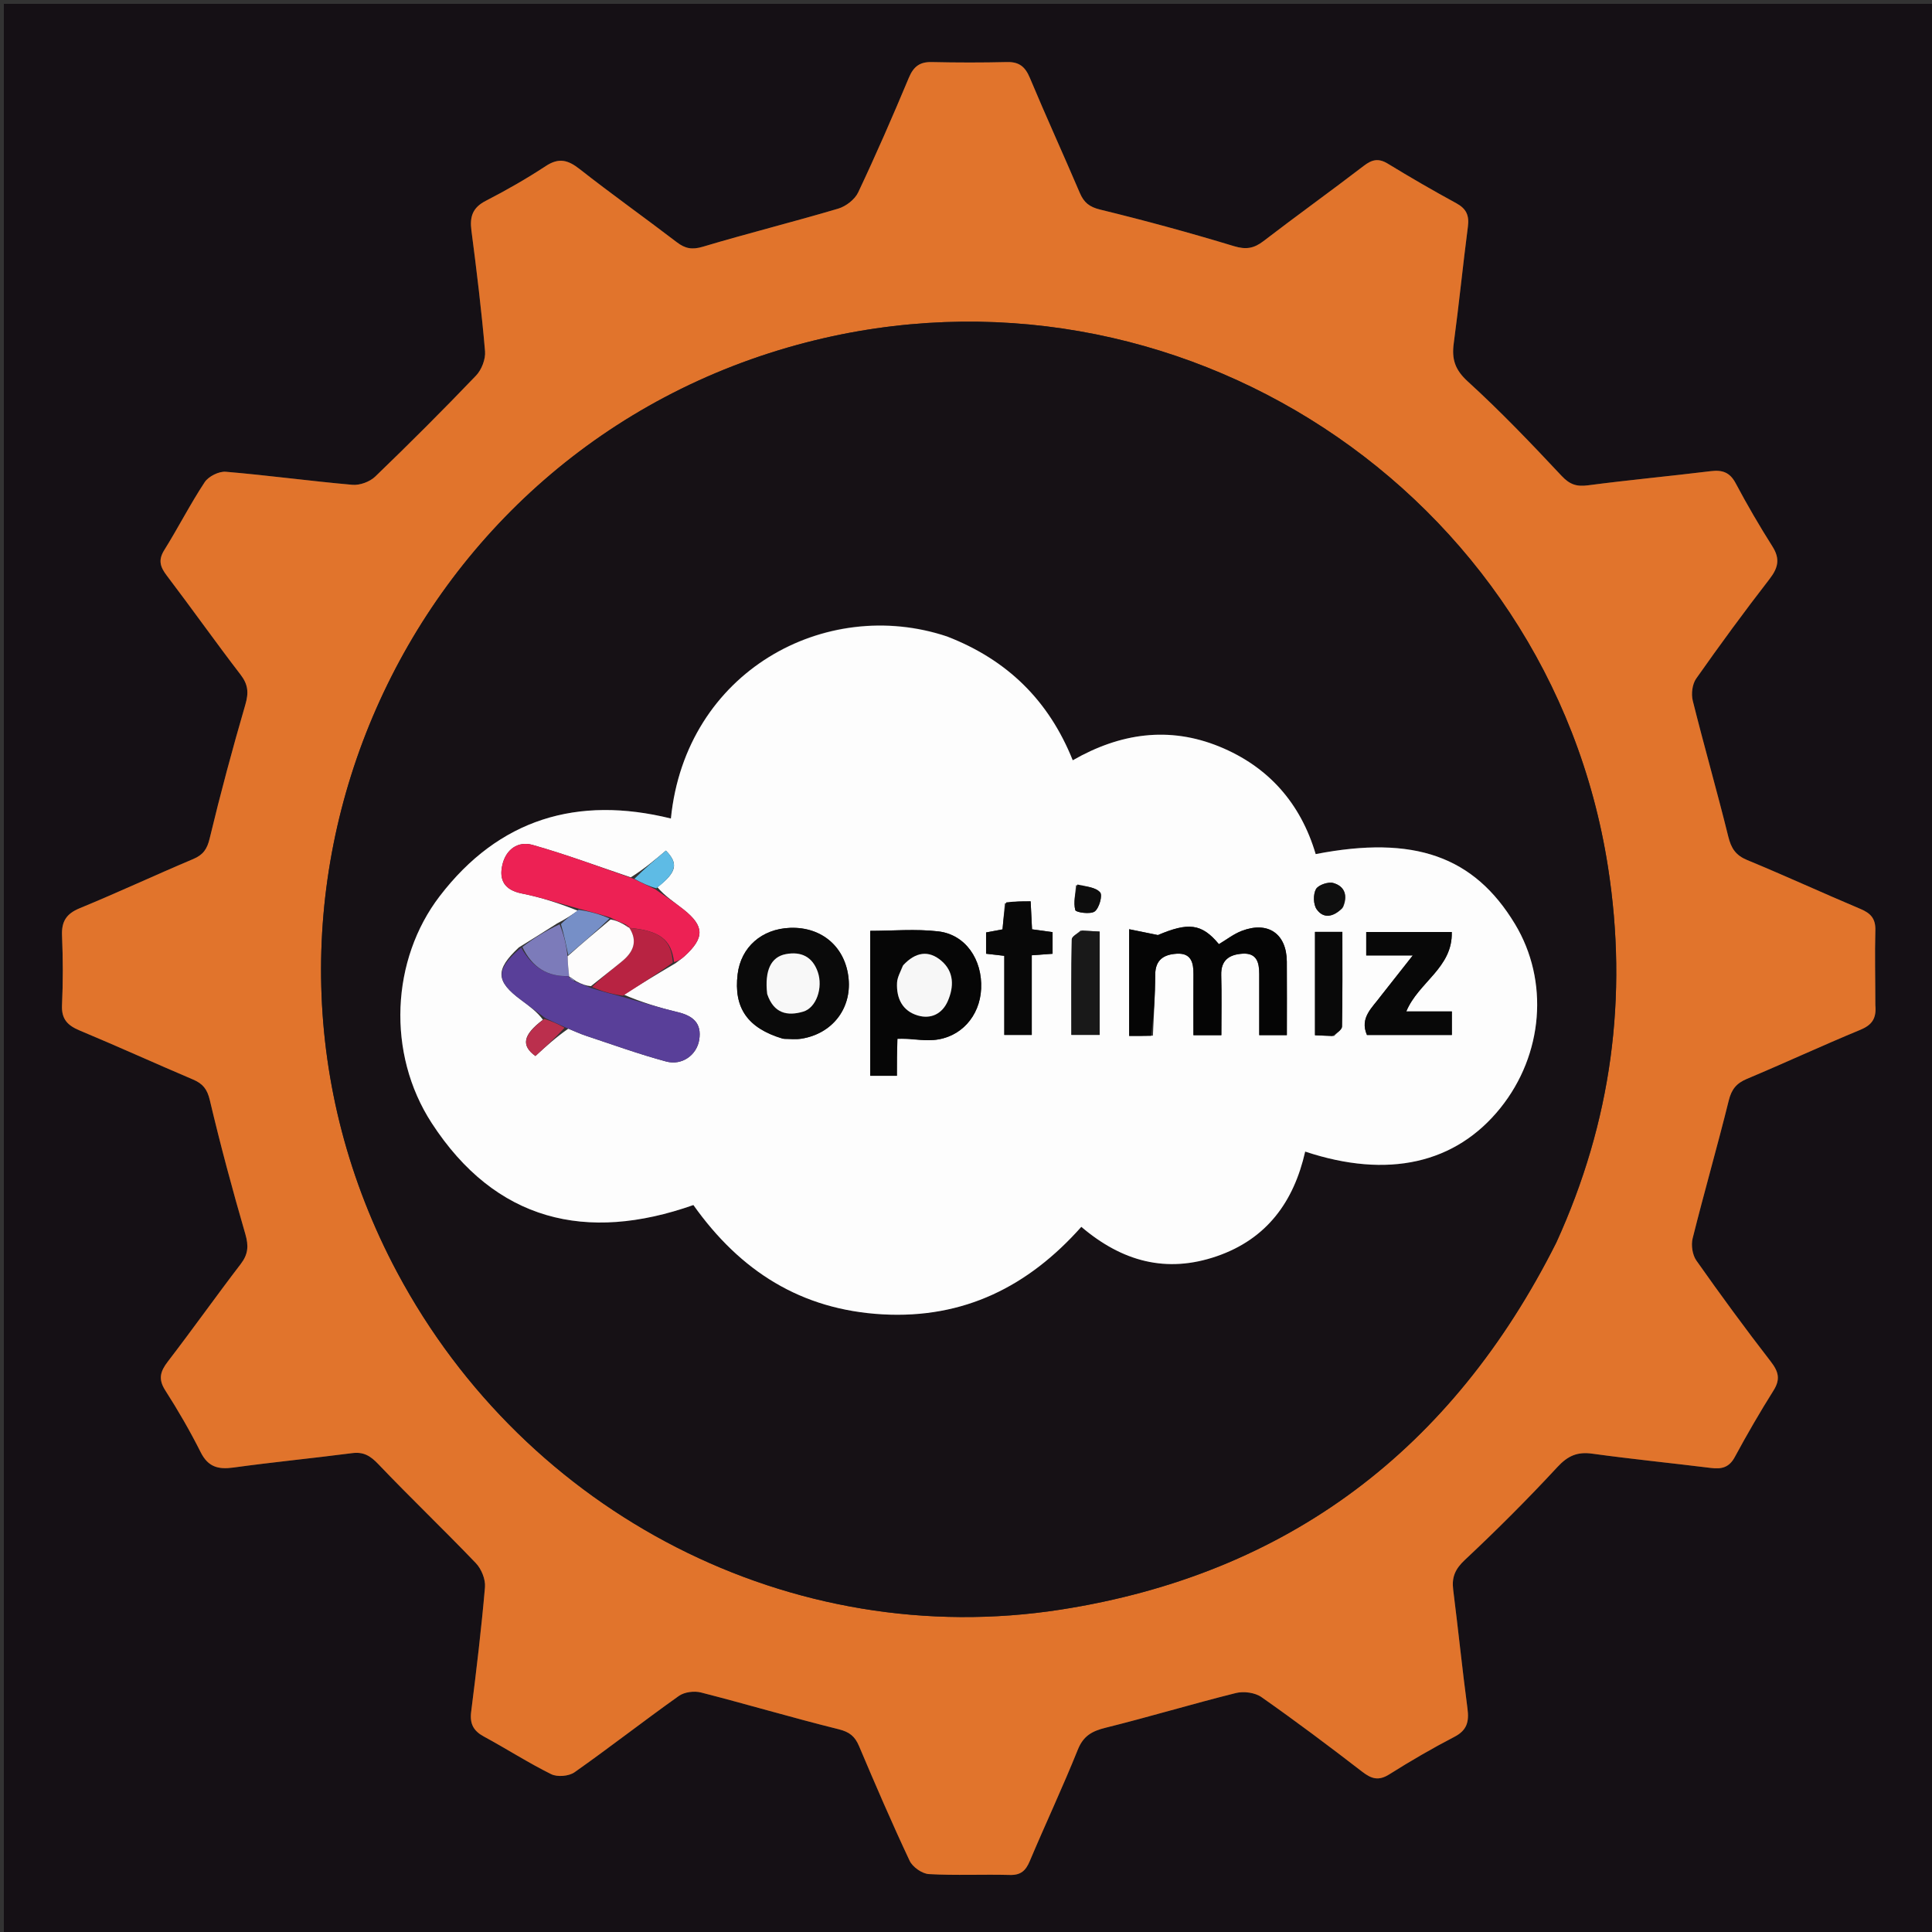 <svg version="1.1" id="Layer_1" xmlns="http://www.w3.org/2000/svg" xmlns:xlink="http://www.w3.org/1999/xlink" x="0px" y="0px"
	 width="100%" viewBox="0 0 500 500" enable-background="new 0 0 500 500" xml:space="preserve">
<rect x="0" y="0" width="500" height="500" fill="#333333" stroke="none"/>
<path fill="#151015" opacity="1" stroke="none" 
	d="
M285,501 
	C190,501 95.5,501 1,501 
	C1,334.333 1,167.667 1,1 
	C167.667,1 334.333,1 501,1 
	C501,167.667 501,334.333 501,501 
	C429.167,501 357.333,501 285,501 
M485.367,259.728 
	C485.338,253.406 485.166,247.079 485.341,240.763 
	C485.424,237.741 484.132,236.348 481.499,235.238 
	C471.687,231.103 462.01,226.644 452.17,222.581 
	C449.196,221.353 448.03,219.556 447.281,216.521 
	C444.378,204.756 441.02,193.104 438.086,181.346 
	C437.648,179.589 437.955,177.059 438.965,175.624 
	C445.095,166.907 451.404,158.306 457.93,149.881 
	C460.165,146.996 460.755,144.667 458.721,141.451 
	C455.342,136.11 452.151,130.634 449.184,125.054 
	C447.67,122.204 445.717,121.571 442.728,121.937 
	C432.156,123.231 421.544,124.216 410.985,125.6 
	C408.035,125.987 406.255,125.413 404.133,123.147 
	C396.287,114.771 388.339,106.447 379.863,98.726 
	C376.541,95.701 375.674,92.954 376.227,88.857 
	C377.584,78.798 378.586,68.691 379.894,58.625 
	C380.267,55.761 379.481,54.006 376.894,52.599 
	C370.902,49.339 364.993,45.915 359.17,42.361 
	C356.782,40.904 355.107,41.261 352.96,42.907 
	C344.37,49.495 335.569,55.808 326.984,62.401 
	C324.511,64.3 322.471,64.648 319.351,63.703 
	C307.914,60.235 296.37,57.079 284.758,54.253 
	C281.91,53.561 280.515,52.412 279.445,49.907 
	C275.2,39.962 270.697,30.126 266.526,20.151 
	C265.329,17.286 263.768,15.985 260.626,16.06 
	C254.132,16.217 247.629,16.21 241.135,16.062 
	C238.015,15.99 236.414,17.242 235.206,20.127 
	C231.032,30.101 226.715,40.024 222.093,49.796 
	C221.224,51.636 218.917,53.405 216.915,53.999 
	C205.295,57.445 193.522,60.379 181.91,63.85 
	C179.143,64.677 177.345,64.363 175.162,62.692 
	C166.83,56.315 158.263,50.241 150.015,43.759 
	C147.005,41.395 144.642,40.743 141.243,42.978 
	C136.243,46.264 131.017,49.247 125.697,51.989 
	C122.302,53.738 121.536,56.082 122.001,59.641 
	C123.36,70.036 124.628,80.45 125.528,90.892 
	C125.705,92.948 124.64,95.696 123.191,97.21 
	C114.68,106.1 105.968,114.803 97.104,123.341 
	C95.706,124.686 93.125,125.636 91.205,125.468 
	C80.265,124.511 69.373,123.01 58.431,122.092 
	C56.653,121.943 53.963,123.287 52.974,124.785 
	C49.221,130.469 46.123,136.582 42.511,142.366 
	C40.88,144.977 41.464,146.725 43.17,148.968 
	C49.621,157.452 55.777,166.162 62.269,174.614 
	C64.227,177.163 64.391,179.284 63.501,182.338 
	C60.157,193.815 57.052,205.371 54.261,216.994 
	C53.589,219.796 52.556,221.245 49.971,222.334 
	C40.16,226.47 30.507,230.986 20.661,235.034 
	C17.178,236.465 15.897,238.444 16.053,242.131 
	C16.305,248.119 16.33,254.135 16.048,260.12 
	C15.875,263.779 17.517,265.394 20.644,266.7 
	C30.469,270.804 40.165,275.215 49.965,279.38 
	C52.474,280.446 53.625,281.849 54.3,284.707 
	C57.049,296.342 60.158,307.902 63.495,319.384 
	C64.382,322.437 64.239,324.596 62.298,327.129 
	C55.915,335.456 49.848,344.025 43.455,352.344 
	C41.497,354.893 40.879,356.876 42.771,359.826 
	C46.091,365.003 49.184,370.356 51.945,375.85 
	C53.863,379.667 56.495,380.338 60.402,379.801 
	C70.622,378.394 80.898,377.397 91.13,376.072 
	C94.119,375.684 95.875,376.782 97.926,378.934 
	C106.19,387.604 114.867,395.881 123.148,404.536 
	C124.585,406.038 125.685,408.738 125.511,410.762 
	C124.587,421.536 123.289,432.282 121.937,443.014 
	C121.547,446.104 122.517,447.947 125.23,449.415 
	C131.084,452.581 136.698,456.207 142.653,459.155 
	C144.241,459.941 147.223,459.69 148.682,458.663 
	C157.803,452.239 166.604,445.363 175.697,438.9 
	C177.126,437.884 179.669,437.565 181.418,438.013 
	C193.327,441.062 205.121,444.567 217.05,447.528 
	C219.852,448.223 221.251,449.356 222.323,451.891 
	C226.535,461.849 230.814,471.786 235.417,481.567 
	C236.181,483.191 238.637,484.914 240.4,485.014 
	C247.365,485.408 254.369,485.05 261.352,485.235 
	C264.177,485.31 265.451,484.139 266.492,481.673 
	C270.568,472.017 275.032,462.522 278.941,452.802 
	C280.385,449.211 282.638,448.002 286.145,447.131 
	C297.426,444.332 308.567,440.967 319.845,438.155 
	C321.873,437.65 324.788,438.033 326.456,439.202 
	C335.316,445.415 343.979,451.917 352.55,458.528 
	C354.962,460.389 356.798,460.934 359.562,459.19 
	C365.048,455.73 370.675,452.462 376.429,449.473 
	C379.716,447.765 380.22,445.488 379.779,442.152 
	C378.425,431.923 377.377,421.655 376.084,411.418 
	C375.676,408.187 376.585,406.064 379.103,403.706 
	C387.357,395.975 395.371,387.962 403.056,379.666 
	C405.756,376.75 408.208,375.675 412.068,376.207 
	C422.288,377.616 432.56,378.639 442.8,379.906 
	C445.524,380.244 447.49,379.81 448.955,377.094 
	C452.114,371.239 455.461,365.473 458.998,359.838 
	C460.816,356.941 460.287,354.97 458.272,352.366 
	C451.647,343.807 445.244,335.07 439.013,326.22 
	C437.992,324.77 437.616,322.243 438.053,320.491 
	C441.032,308.568 444.442,296.753 447.395,284.824 
	C448.117,281.905 449.385,280.349 452.105,279.208 
	C461.923,275.088 471.585,270.592 481.426,266.527 
	C484.376,265.308 485.677,263.67 485.367,259.728 
z"/>
<path fill="#E1742C" opacity="1" stroke="none" 
	d="
M485.333,260.164 
	C485.677,263.67 484.376,265.308 481.426,266.527 
	C471.585,270.592 461.923,275.088 452.105,279.208 
	C449.385,280.349 448.117,281.905 447.395,284.824 
	C444.442,296.753 441.032,308.568 438.053,320.491 
	C437.616,322.243 437.992,324.77 439.013,326.22 
	C445.244,335.07 451.647,343.807 458.272,352.366 
	C460.287,354.97 460.816,356.941 458.998,359.838 
	C455.461,365.473 452.114,371.239 448.955,377.094 
	C447.49,379.81 445.524,380.244 442.8,379.906 
	C432.56,378.639 422.288,377.616 412.068,376.207 
	C408.208,375.675 405.756,376.75 403.056,379.666 
	C395.371,387.962 387.357,395.975 379.103,403.706 
	C376.585,406.064 375.676,408.187 376.084,411.418 
	C377.377,421.655 378.425,431.923 379.779,442.152 
	C380.22,445.488 379.716,447.765 376.429,449.473 
	C370.675,452.462 365.048,455.73 359.562,459.19 
	C356.798,460.934 354.962,460.389 352.55,458.528 
	C343.979,451.917 335.316,445.415 326.456,439.202 
	C324.788,438.033 321.873,437.65 319.845,438.155 
	C308.567,440.967 297.426,444.332 286.145,447.131 
	C282.638,448.002 280.385,449.211 278.941,452.802 
	C275.032,462.522 270.568,472.017 266.492,481.673 
	C265.451,484.139 264.177,485.31 261.352,485.235 
	C254.369,485.05 247.365,485.408 240.4,485.014 
	C238.637,484.914 236.181,483.191 235.417,481.567 
	C230.814,471.786 226.535,461.849 222.323,451.891 
	C221.251,449.356 219.852,448.223 217.05,447.528 
	C205.121,444.567 193.327,441.062 181.418,438.013 
	C179.669,437.565 177.126,437.884 175.697,438.9 
	C166.604,445.363 157.803,452.239 148.682,458.663 
	C147.223,459.69 144.241,459.941 142.653,459.155 
	C136.698,456.207 131.084,452.581 125.23,449.415 
	C122.517,447.947 121.547,446.104 121.937,443.014 
	C123.289,432.282 124.587,421.536 125.511,410.762 
	C125.685,408.738 124.585,406.038 123.148,404.536 
	C114.867,395.881 106.19,387.604 97.926,378.934 
	C95.875,376.782 94.119,375.684 91.13,376.072 
	C80.898,377.397 70.622,378.394 60.402,379.801 
	C56.495,380.338 53.863,379.667 51.945,375.85 
	C49.184,370.356 46.091,365.003 42.771,359.826 
	C40.879,356.876 41.497,354.893 43.455,352.344 
	C49.848,344.025 55.915,335.456 62.298,327.129 
	C64.239,324.596 64.382,322.437 63.495,319.384 
	C60.158,307.902 57.049,296.342 54.3,284.707 
	C53.625,281.849 52.474,280.446 49.965,279.38 
	C40.165,275.215 30.469,270.804 20.644,266.7 
	C17.517,265.394 15.875,263.779 16.048,260.12 
	C16.33,254.135 16.305,248.119 16.053,242.131 
	C15.897,238.444 17.178,236.465 20.661,235.034 
	C30.507,230.986 40.16,226.47 49.971,222.334 
	C52.556,221.245 53.589,219.796 54.261,216.994 
	C57.052,205.371 60.157,193.815 63.501,182.338 
	C64.391,179.284 64.227,177.163 62.269,174.614 
	C55.777,166.162 49.621,157.452 43.17,148.968 
	C41.464,146.725 40.88,144.977 42.511,142.366 
	C46.123,136.582 49.221,130.469 52.974,124.785 
	C53.963,123.287 56.653,121.943 58.431,122.092 
	C69.373,123.01 80.265,124.511 91.205,125.468 
	C93.125,125.636 95.706,124.686 97.104,123.341 
	C105.968,114.803 114.68,106.1 123.191,97.21 
	C124.64,95.696 125.705,92.948 125.528,90.892 
	C124.628,80.45 123.36,70.036 122.001,59.641 
	C121.536,56.082 122.302,53.738 125.697,51.989 
	C131.017,49.247 136.243,46.264 141.243,42.978 
	C144.642,40.743 147.005,41.395 150.015,43.759 
	C158.263,50.241 166.83,56.315 175.162,62.692 
	C177.345,64.363 179.143,64.677 181.91,63.85 
	C193.522,60.379 205.295,57.445 216.915,53.999 
	C218.917,53.405 221.224,51.636 222.093,49.796 
	C226.715,40.024 231.032,30.101 235.206,20.127 
	C236.414,17.242 238.015,15.99 241.135,16.062 
	C247.629,16.21 254.132,16.217 260.626,16.06 
	C263.768,15.985 265.329,17.286 266.526,20.151 
	C270.697,30.126 275.2,39.962 279.445,49.907 
	C280.515,52.412 281.91,53.561 284.758,54.253 
	C296.37,57.079 307.914,60.235 319.351,63.703 
	C322.471,64.648 324.511,64.3 326.984,62.401 
	C335.569,55.808 344.37,49.495 352.96,42.907 
	C355.107,41.261 356.782,40.904 359.17,42.361 
	C364.993,45.915 370.902,49.339 376.894,52.599 
	C379.481,54.006 380.267,55.761 379.894,58.625 
	C378.586,68.691 377.584,78.798 376.227,88.857 
	C375.674,92.954 376.541,95.701 379.863,98.726 
	C388.339,106.447 396.287,114.771 404.133,123.147 
	C406.255,125.413 408.035,125.987 410.985,125.6 
	C421.544,124.216 432.156,123.231 442.728,121.937 
	C445.717,121.571 447.67,122.204 449.184,125.054 
	C452.151,130.634 455.342,136.11 458.721,141.451 
	C460.755,144.667 460.165,146.996 457.93,149.881 
	C451.404,158.306 445.095,166.907 438.965,175.624 
	C437.955,177.059 437.648,179.589 438.086,181.346 
	C441.02,193.104 444.378,204.756 447.281,216.521 
	C448.03,219.556 449.196,221.353 452.17,222.581 
	C462.01,226.644 471.687,231.103 481.499,235.238 
	C484.132,236.348 485.424,237.741 485.341,240.763 
	C485.166,247.079 485.338,253.406 485.333,260.164 
M402.888,321.327 
	C417.025,290.327 421.403,258.027 416.141,224.342 
	C400.956,127.123 304.387,63.898 208.706,88.612 
	C103.93,115.676 51.886,234.009 102.824,329.358 
	C136.199,391.83 204.896,427.415 274.546,416.559 
	C333.231,407.412 375.864,375.151 402.888,321.327 
z"/>
<path fill="#161115" opacity="1" stroke="none" 
	d="
M402.728,321.668 
	C375.864,375.151 333.231,407.412 274.546,416.559 
	C204.896,427.415 136.199,391.83 102.824,329.358 
	C51.886,234.009 103.93,115.676 208.706,88.612 
	C304.387,63.898 400.956,127.123 416.141,224.342 
	C421.403,258.027 417.025,290.327 402.728,321.668 
M244.763,164.577 
	C213.598,154.2 177.425,173.771 173.628,211.828 
	C149.42,205.853 129.12,211.924 113.792,231.932 
	C101.236,248.322 99.988,272.591 111.735,290.661 
	C128.235,316.042 151.758,321.636 179.451,311.862 
	C191.607,329.007 207.368,338.978 228.409,340.151 
	C249.436,341.322 266.131,332.937 279.844,317.504 
	C290.383,326.47 301.833,329.607 314.883,325.117 
	C327.885,320.643 334.843,310.98 337.78,298.027 
	C359.185,305.138 376.73,301.154 388.3,286.754 
	C399.434,272.894 400.945,253.825 392.072,239.13 
	C381.491,221.605 365.972,216.089 340.497,221.041 
	C336.618,207.926 328.304,198.414 315.57,193.216 
	C302.525,187.891 289.869,189.736 277.625,196.764 
	C271.43,181.312 260.73,170.78 244.763,164.577 
z"/>
<path fill="#FDFDFD" opacity="1" stroke="none" 
	d="
M245.129,164.734 
	C260.73,170.78 271.43,181.312 277.625,196.764 
	C289.869,189.736 302.525,187.891 315.57,193.216 
	C328.304,198.414 336.618,207.926 340.497,221.041 
	C365.972,216.089 381.491,221.605 392.072,239.13 
	C400.945,253.825 399.434,272.894 388.3,286.754 
	C376.73,301.154 359.185,305.138 337.78,298.027 
	C334.843,310.98 327.885,320.643 314.883,325.117 
	C301.833,329.607 290.383,326.47 279.844,317.504 
	C266.131,332.937 249.436,341.322 228.409,340.151 
	C207.368,338.978 191.607,329.007 179.451,311.862 
	C151.758,321.636 128.235,316.042 111.735,290.661 
	C99.988,272.591 101.236,248.322 113.792,231.932 
	C129.12,211.924 149.42,205.853 173.628,211.828 
	C177.425,173.771 213.598,154.2 245.129,164.734 
M144.174,238.99 
	C141.082,240.957 137.989,242.923 134.274,245.197 
	C128.112,250.966 128.256,253.925 134.919,258.836 
	C137.012,260.379 139.085,261.951 140.519,263.909 
	C135.189,267.917 134.911,270.626 138.564,273.298 
	C141.247,270.844 143.764,268.541 147.076,266.222 
	C148.6,266.839 150.095,267.542 151.653,268.058 
	C158.546,270.339 165.386,272.833 172.389,274.712 
	C176.552,275.829 180.307,273.017 180.951,269.139 
	C181.678,264.755 179.291,262.871 175.35,261.928 
	C170.549,260.78 165.824,259.31 161.417,257.403 
	C165.658,254.789 169.898,252.176 174.804,249.295 
	C175.589,248.686 176.421,248.128 177.153,247.462 
	C182.377,242.703 182.342,239.683 176.885,235.358 
	C174.556,233.511 172.047,231.89 170.133,229.61 
	C175.231,225.697 175.574,223.447 172.34,220.131 
	C169.503,222.524 166.745,224.851 163.253,227.056 
	C154.785,224.212 146.398,221.083 137.813,218.657 
	C134.055,217.595 130.941,219.831 130.019,223.79 
	C129.077,227.828 130.607,230.351 135.06,231.237 
	C140.078,232.236 144.973,233.851 149.542,235.697 
	C147.986,236.767 146.43,237.838 144.174,238.99 
M298.372,268.025 
	C298.588,262.775 298.956,257.526 298.969,252.276 
	C298.979,248.324 301.266,247.005 304.582,246.817 
	C308.257,246.609 308.89,249.113 308.87,252.096 
	C308.834,257.355 308.86,262.614 308.86,267.902 
	C311.516,267.902 313.602,267.902 316.087,267.902 
	C316.087,262.592 316.195,257.474 316.052,252.363 
	C315.943,248.447 318.174,247.037 321.537,246.812 
	C325.239,246.565 325.892,249.078 325.892,252.034 
	C325.893,257.302 325.892,262.571 325.892,267.896 
	C328.491,267.896 330.569,267.896 333.036,267.896 
	C333.036,261.413 333.07,255.132 333.027,248.851 
	C332.977,241.651 328.165,238.314 321.365,240.914 
	C319.264,241.718 317.417,243.184 315.448,244.35 
	C310.973,238.924 307.461,238.692 299.672,241.994 
	C297.293,241.511 294.914,241.028 292.23,240.483 
	C292.23,250.106 292.23,258.994 292.23,268.099 
	C294.135,268.099 295.775,268.099 298.372,268.025 
M232.301,268.452 
	C235.406,268.713 238.542,269.389 241.607,269.15 
	C248.611,268.603 253.597,262.993 253.919,255.873 
	C254.261,248.327 249.877,241.867 242.84,241.043 
	C236.971,240.356 230.958,240.902 225.214,240.902 
	C225.214,253.85 225.214,266.083 225.214,278.415 
	C227.57,278.415 229.64,278.415 232.116,278.415 
	C232.116,275.205 232.116,272.241 232.301,268.452 
M202.931,268.883 
	C204.421,268.871 205.942,269.047 207.397,268.815 
	C215.316,267.554 220.349,261.128 219.623,253.344 
	C218.86,245.158 212.757,239.831 204.482,240.127 
	C197.128,240.39 191.751,245.137 190.899,252.117 
	C189.839,260.8 193.417,266.096 202.931,268.883 
M357.3,257.824 
	C355.149,260.799 351.815,263.365 353.767,267.854 
	C361.123,267.854 368.378,267.854 375.739,267.854 
	C375.739,265.84 375.739,264.089 375.739,261.762 
	C371.721,261.762 367.865,261.762 363.944,261.762 
	C367.086,254.165 375.997,250.459 375.711,241.205 
	C368.01,241.205 360.78,241.205 353.579,241.205 
	C353.579,243.276 353.579,245.015 353.579,247.27 
	C357.56,247.27 361.255,247.27 365.626,247.27 
	C362.656,251.049 360.211,254.16 357.3,257.824 
M260.054,233.79 
	C259.852,236.061 259.65,238.332 259.455,240.52 
	C257.784,240.833 256.412,241.09 255.196,241.318 
	C255.196,243.342 255.196,244.976 255.196,246.823 
	C256.717,246.999 258.103,247.158 259.91,247.366 
	C259.91,254.436 259.91,261.179 259.91,267.844 
	C262.471,267.844 264.553,267.844 267.02,267.844 
	C267.02,260.818 267.02,254.053 267.02,247.224 
	C269.012,247.08 270.613,246.965 272.406,246.835 
	C272.406,244.838 272.406,243.085 272.406,241.235 
	C270.484,240.971 268.76,240.734 267.089,240.504 
	C266.959,237.912 266.847,235.651 266.728,233.271 
	C264.423,233.271 262.605,233.271 260.054,233.79 
M279.632,240.842 
	C278.846,241.603 277.392,242.35 277.377,243.126 
	C277.211,251.363 277.274,259.604 277.274,267.828 
	C280.032,267.828 282.259,267.828 284.587,267.828 
	C284.587,258.784 284.587,250.068 284.587,241.098 
	C283.115,241.004 281.837,240.922 279.632,240.842 
M345.251,268.114 
	C345.969,267.302 347.295,266.502 347.31,265.678 
	C347.466,257.57 347.405,249.458 347.405,241.167 
	C344.858,241.167 342.65,241.167 340.319,241.167 
	C340.319,250.187 340.319,258.917 340.319,267.921 
	C341.778,267.992 343.058,268.054 345.251,268.114 
M347.587,234.788 
	C348.871,231.833 348.072,229.386 345.062,228.527 
	C343.747,228.151 341.173,229.029 340.57,230.114 
	C339.824,231.459 339.878,234.07 340.751,235.315 
	C342.438,237.718 344.932,237.468 347.587,234.788 
M278.473,229.09 
	C278.326,231.262 277.762,233.544 278.288,235.538 
	C278.445,236.135 282.199,236.687 283.304,235.884 
	C284.468,235.037 285.381,231.725 284.713,230.952 
	C283.559,229.618 281.097,229.413 278.473,229.09 
z"/>
<path fill="#050505" opacity="1" stroke="none" 
	d="
M297.894,268.062 
	C295.775,268.099 294.135,268.099 292.23,268.099 
	C292.23,258.994 292.23,250.106 292.23,240.483 
	C294.914,241.028 297.293,241.511 299.672,241.994 
	C307.461,238.692 310.973,238.924 315.448,244.35 
	C317.417,243.184 319.264,241.718 321.365,240.914 
	C328.165,238.314 332.977,241.651 333.027,248.851 
	C333.07,255.132 333.036,261.413 333.036,267.896 
	C330.569,267.896 328.491,267.896 325.892,267.896 
	C325.892,262.571 325.893,257.302 325.892,252.034 
	C325.892,249.078 325.239,246.565 321.537,246.812 
	C318.174,247.037 315.943,248.447 316.052,252.363 
	C316.195,257.474 316.087,262.592 316.087,267.902 
	C313.602,267.902 311.516,267.902 308.86,267.902 
	C308.86,262.614 308.834,257.355 308.87,252.096 
	C308.89,249.113 308.257,246.609 304.582,246.817 
	C301.266,247.005 298.979,248.324 298.969,252.276 
	C298.956,257.526 298.588,262.775 297.894,268.062 
z"/>
<path fill="#060606" opacity="1" stroke="none" 
	d="
M232.209,268.865 
	C232.116,272.241 232.116,275.205 232.116,278.415 
	C229.64,278.415 227.57,278.415 225.214,278.415 
	C225.214,266.083 225.214,253.85 225.214,240.902 
	C230.958,240.902 236.971,240.356 242.84,241.043 
	C249.877,241.867 254.261,248.327 253.919,255.873 
	C253.597,262.993 248.611,268.603 241.607,269.15 
	C238.542,269.389 235.406,268.713 232.209,268.865 
M233.497,250.132 
	C233.028,251.531 232.224,252.914 232.154,254.333 
	C231.958,258.335 233.521,261.635 237.544,262.814 
	C240.952,263.813 243.86,262.355 245.287,259.078 
	C246.9,255.373 246.94,251.498 243.626,248.656 
	C240.347,245.844 236.939,246.347 233.497,250.132 
z"/>
<path fill="#593F99" opacity="1" stroke="none" 
	d="
M161.066,257.98 
	C165.824,259.31 170.549,260.78 175.35,261.928 
	C179.291,262.871 181.678,264.755 180.951,269.139 
	C180.307,273.017 176.552,275.829 172.389,274.712 
	C165.386,272.833 158.546,270.339 151.653,268.058 
	C150.095,267.542 148.6,266.839 146.499,265.968 
	C144.338,264.979 142.752,264.244 141.167,263.509 
	C139.085,261.951 137.012,260.379 134.919,258.836 
	C128.256,253.925 128.112,250.966 134.886,245.227 
	C137.749,250.403 141.706,252.81 147.284,252.633 
	C147.278,252.662 147.27,252.718 147.281,253.031 
	C147.836,253.582 148.381,253.82 149.238,254.197 
	C150.587,254.721 151.623,255.106 152.951,255.7 
	C155.851,256.599 158.459,257.289 161.066,257.98 
z"/>
<path fill="#ED2154" opacity="1" stroke="none" 
	d="
M169.62,230.166 
	C172.047,231.89 174.556,233.511 176.885,235.358 
	C182.342,239.683 182.377,242.703 177.153,247.462 
	C176.421,248.128 175.589,248.686 174.447,248.982 
	C173.761,243.152 170.747,240.869 162.871,240.12 
	C162.908,240.093 162.965,240.163 162.847,239.899 
	C162.397,239.458 162.064,239.281 161.427,239.032 
	C160.182,238.552 159.243,238.145 158.035,237.483 
	C155.152,236.552 152.537,235.875 149.921,235.199 
	C144.973,233.851 140.078,232.236 135.06,231.237 
	C130.607,230.351 129.077,227.828 130.019,223.79 
	C130.941,219.831 134.055,217.595 137.813,218.657 
	C146.398,221.083 154.785,224.212 163.818,227.373 
	C166.129,228.515 167.875,229.341 169.62,230.166 
z"/>
<path fill="#0A0A0A" opacity="1" stroke="none" 
	d="
M202.526,268.804 
	C193.417,266.096 189.839,260.8 190.899,252.117 
	C191.751,245.137 197.128,240.39 204.482,240.127 
	C212.757,239.831 218.86,245.158 219.623,253.344 
	C220.349,261.128 215.316,267.554 207.397,268.815 
	C205.942,269.047 204.421,268.871 202.526,268.804 
M198.711,257.593 
	C200.253,262.298 203.794,263.021 207.89,261.802 
	C211.27,260.797 213.048,255.595 211.634,251.53 
	C210.269,247.604 207.339,246.185 203.378,246.926 
	C199.541,247.645 197.847,251.122 198.711,257.593 
z"/>
<path fill="#080808" opacity="1" stroke="none" 
	d="
M357.533,257.548 
	C360.211,254.16 362.656,251.049 365.626,247.27 
	C361.255,247.27 357.56,247.27 353.579,247.27 
	C353.579,245.015 353.579,243.276 353.579,241.205 
	C360.78,241.205 368.01,241.205 375.711,241.205 
	C375.997,250.459 367.086,254.165 363.944,261.762 
	C367.865,261.762 371.721,261.762 375.739,261.762 
	C375.739,264.089 375.739,265.84 375.739,267.854 
	C368.378,267.854 361.123,267.854 353.767,267.854 
	C351.815,263.365 355.149,260.799 357.533,257.548 
z"/>
<path fill="#080808" opacity="1" stroke="none" 
	d="
M260.42,233.531 
	C262.605,233.271 264.423,233.271 266.728,233.271 
	C266.847,235.651 266.959,237.912 267.089,240.504 
	C268.76,240.734 270.484,240.971 272.406,241.235 
	C272.406,243.085 272.406,244.838 272.406,246.835 
	C270.613,246.965 269.012,247.08 267.02,247.224 
	C267.02,254.053 267.02,260.818 267.02,267.844 
	C264.553,267.844 262.471,267.844 259.91,267.844 
	C259.91,261.179 259.91,254.436 259.91,247.366 
	C258.103,247.158 256.717,246.999 255.196,246.823 
	C255.196,244.976 255.196,243.342 255.196,241.318 
	C256.412,241.09 257.784,240.833 259.455,240.52 
	C259.65,238.332 259.852,236.061 260.42,233.531 
z"/>
<path fill="#191919" opacity="1" stroke="none" 
	d="
M280.095,240.841 
	C281.837,240.922 283.115,241.004 284.587,241.098 
	C284.587,250.068 284.587,258.784 284.587,267.828 
	C282.259,267.828 280.032,267.828 277.274,267.828 
	C277.274,259.604 277.211,251.363 277.377,243.126 
	C277.392,242.35 278.846,241.603 280.095,240.841 
z"/>
<path fill="#090909" opacity="1" stroke="none" 
	d="
M344.794,268.115 
	C343.058,268.054 341.778,267.992 340.319,267.921 
	C340.319,258.917 340.319,250.187 340.319,241.167 
	C342.65,241.167 344.858,241.167 347.405,241.167 
	C347.405,249.458 347.466,257.57 347.31,265.678 
	C347.295,266.502 345.969,267.302 344.794,268.115 
z"/>
<path fill="#B82342" opacity="1" stroke="none" 
	d="
M162.835,240.147 
	C170.747,240.869 173.761,243.152 174.115,249.116 
	C169.898,252.176 165.658,254.789 161.241,257.691 
	C158.459,257.289 155.851,256.599 153.228,255.427 
	C155.807,252.893 158.435,250.882 160.989,248.78 
	C163.859,246.417 165.137,243.647 162.835,240.147 
z"/>
<path fill="#7C7BBA" opacity="1" stroke="none" 
	d="
M147.291,252.605 
	C141.706,252.81 137.749,250.403 135.197,245.074 
	C137.989,242.923 141.082,240.957 144.82,239.213 
	C145.998,242.014 146.529,244.592 146.903,247.47 
	C146.927,249.38 147.109,250.993 147.291,252.605 
z"/>
<path fill="#768FC7" opacity="1" stroke="none" 
	d="
M147.061,247.171 
	C146.529,244.592 145.998,242.014 145.17,239.171 
	C146.43,237.838 147.986,236.767 149.732,235.448 
	C152.537,235.875 155.152,236.552 157.746,237.702 
	C154.169,241.175 150.615,244.173 147.061,247.171 
z"/>
<path fill="#0F0F0F" opacity="1" stroke="none" 
	d="
M347.332,235.084 
	C344.932,237.468 342.438,237.718 340.751,235.315 
	C339.878,234.07 339.824,231.459 340.57,230.114 
	C341.173,229.029 343.747,228.151 345.062,228.527 
	C348.072,229.386 348.871,231.833 347.332,235.084 
z"/>
<path fill="#0D0D0D" opacity="1" stroke="none" 
	d="
M278.829,228.913 
	C281.097,229.413 283.559,229.618 284.713,230.952 
	C285.381,231.725 284.468,235.037 283.304,235.884 
	C282.199,236.687 278.445,236.135 278.288,235.538 
	C277.762,233.544 278.326,231.262 278.829,228.913 
z"/>
<path fill="#BB2F4D" opacity="1" stroke="none" 
	d="
M140.843,263.709 
	C142.752,264.244 144.338,264.979 146.102,265.977 
	C143.764,268.541 141.247,270.844 138.564,273.298 
	C134.911,270.626 135.189,267.917 140.843,263.709 
z"/>
<path fill="#5EBBE5" opacity="1" stroke="none" 
	d="
M169.877,229.888 
	C167.875,229.341 166.129,228.515 164.185,227.433 
	C166.745,224.851 169.503,222.524 172.34,220.131 
	C175.574,223.447 175.231,225.697 169.877,229.888 
z"/>
<path fill="#F7F7F7" opacity="1" stroke="none" 
	d="
M233.732,249.815 
	C236.939,246.347 240.347,245.844 243.626,248.656 
	C246.94,251.498 246.9,255.373 245.287,259.078 
	C243.86,262.355 240.952,263.813 237.544,262.814 
	C233.521,261.635 231.958,258.335 232.154,254.333 
	C232.224,252.914 233.028,251.531 233.732,249.815 
z"/>
<path fill="#FDFCFC" opacity="1" stroke="none" 
	d="
M146.903,247.47 
	C150.615,244.173 154.169,241.175 158.013,237.957 
	C159.243,238.145 160.182,238.552 161.545,239.296 
	C162.3,239.809 162.632,239.986 162.965,240.163 
	C162.965,240.163 162.908,240.093 162.871,240.12 
	C165.137,243.647 163.859,246.417 160.989,248.78 
	C158.435,250.882 155.807,252.893 152.936,255.218 
	C151.623,255.106 150.587,254.721 149.111,253.946 
	C148.204,253.276 147.737,252.997 147.27,252.718 
	C147.27,252.718 147.278,252.662 147.284,252.633 
	C147.109,250.993 146.927,249.38 146.903,247.47 
z"/>
<path fill="#7C7BBA" opacity="1" stroke="none" 
	d="
M147.281,253.031 
	C147.737,252.997 148.204,253.276 148.798,253.806 
	C148.381,253.82 147.836,253.582 147.281,253.031 
z"/>
<path fill="#B82342" opacity="1" stroke="none" 
	d="
M162.847,239.899 
	C162.632,239.986 162.3,239.809 161.85,239.368 
	C162.064,239.281 162.397,239.458 162.847,239.899 
z"/>
<path fill="#F8F8F8" opacity="1" stroke="none" 
	d="
M198.54,257.228 
	C197.847,251.122 199.541,247.645 203.378,246.926 
	C207.339,246.185 210.269,247.604 211.634,251.53 
	C213.048,255.595 211.27,260.797 207.89,261.802 
	C203.794,263.021 200.253,262.298 198.54,257.228 
z"/>
</svg>